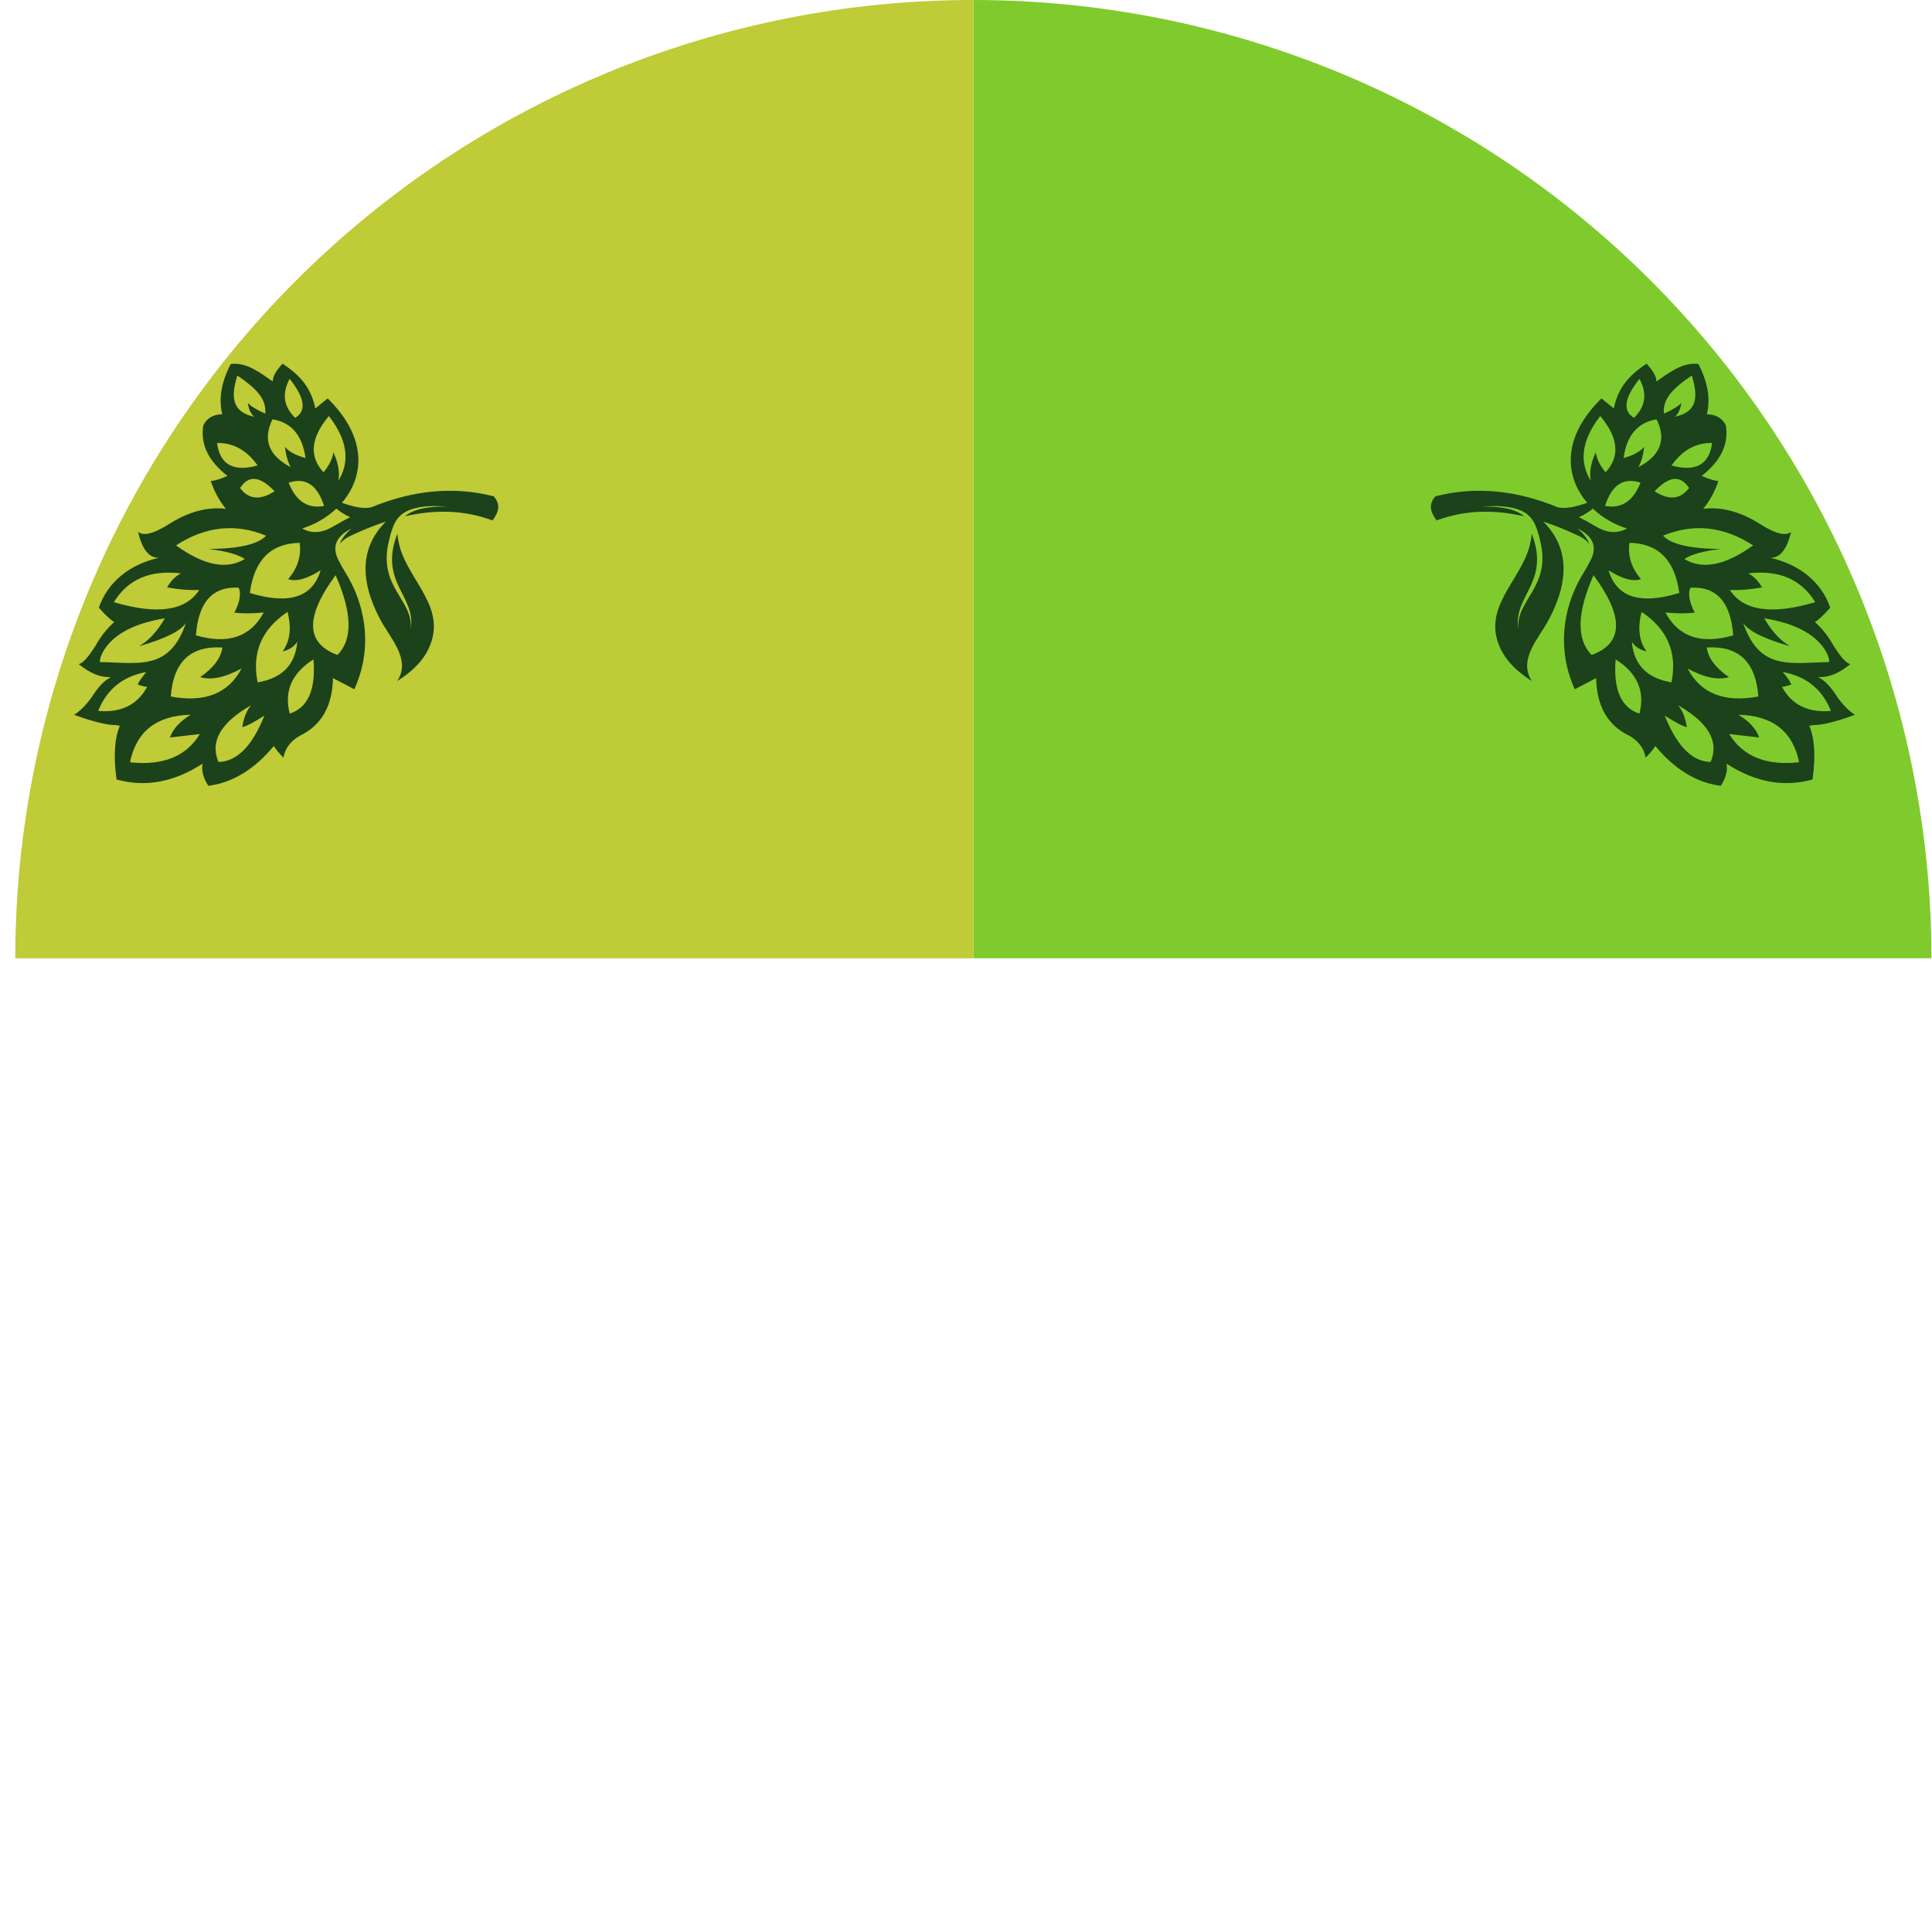 <svg width="122" height="121" viewBox="0 0 122 121" fill="none" xmlns="http://www.w3.org/2000/svg">
<path d="M121.965 60.5C121.965 52.555 120.4 44.688 117.36 37.348C114.319 30.007 109.863 23.338 104.245 17.72C98.627 12.102 91.957 7.646 84.617 4.605C77.277 1.565 69.41 -3.47286e-07 61.465 0L61.465 60.5H121.965Z" fill="#7FCB2D"/>
<path d="M0.965 60.5C0.965 52.555 2.53 44.688 5.57 37.348C8.611 30.007 13.067 23.338 18.685 17.72C24.303 12.102 30.972 7.646 38.312 4.605C45.653 1.565 53.52 -3.47286e-07 61.465 0L61.465 60.5H0.965Z" fill="#BFCB37"/>
<path fill-rule="evenodd" clip-rule="evenodd" d="M99.444 43.514C100.343 43.044 100.792 42.81 100.792 42.81C100.829 44.597 101.533 45.812 102.905 46.458C103.483 46.802 103.821 47.26 103.918 47.831C104.172 47.582 104.376 47.338 104.53 47.098C105.76 48.578 107.138 49.416 108.665 49.611C108.999 49.074 109.118 48.607 109.02 48.209C110.832 49.383 112.645 49.716 114.458 49.209C114.658 47.748 114.589 46.617 114.25 45.817C114.336 45.806 114.424 45.792 114.511 45.775C115.076 45.776 115.951 45.56 117.137 45.127C116.771 44.902 116.403 44.535 116.034 44.024C115.623 43.373 115.231 42.959 114.859 42.781L114.845 42.762C114.857 42.758 114.869 42.753 114.881 42.748C115.499 42.767 116.154 42.493 116.848 41.925C116.596 41.886 116.233 41.485 115.76 40.722C115.693 40.601 115.622 40.483 115.548 40.369L115.547 40.368L115.547 40.368C115.276 39.953 114.954 39.584 114.61 39.271C114.841 39.13 115.163 38.828 115.575 38.363C115.019 36.74 113.614 35.62 111.788 35.217C112.404 35.227 112.841 34.682 113.099 33.58C112.757 33.857 112.113 33.697 111.168 33.1C109.925 32.307 108.719 31.981 107.55 32.123C107.94 31.659 108.269 31.08 108.509 30.368C108.217 30.34 107.866 30.232 107.455 30.044C108.658 29.108 109.168 28.052 108.986 26.876C108.734 26.301 108.165 26.145 107.782 26.156C108.023 25.185 107.845 24.126 107.246 22.979C106.246 22.848 105.389 23.542 104.593 24.082C104.601 23.784 104.396 23.41 103.978 22.962C102.656 23.813 102.124 24.709 101.909 25.787C101.909 25.787 101.649 25.576 101.129 25.152C98.573 27.653 98.835 30.123 100.23 31.741C99.427 32.032 98.809 32.127 98.372 32.028C95.705 30.928 93.128 30.696 90.643 31.333C90.174 31.87 90.338 32.328 90.714 32.857C92.439 32.217 94.259 32.138 96.246 32.594C95.741 32.162 94.862 31.958 93.608 31.982C94.617 31.898 95.412 31.974 95.993 32.211C96.856 32.561 97.041 33.272 97.255 34.132C97.991 37.085 95.683 37.858 95.888 39.729C95.502 37.622 97.922 36.792 96.727 33.698C96.703 33.941 96.661 34.181 96.602 34.419C96.04 36.689 93.514 38.359 94.763 40.974C95.118 41.719 95.775 42.393 96.732 42.996C95.842 41.631 97.178 40.295 97.805 39.113C99.151 36.576 99.035 34.516 97.456 32.931C98.201 33.174 98.97 33.486 99.766 33.867C100.048 34.018 100.239 34.176 100.361 34.34C100.254 34.024 100.007 33.7 99.618 33.366C100.655 33.881 100.905 34.592 100.369 35.501L100.369 35.501C100.221 35.817 100.001 36.139 99.822 36.456L99.816 36.464L99.819 36.462C98.651 38.536 98.338 41.088 99.444 43.514ZM106.357 35.288C107.494 35.985 108.943 35.7 110.704 34.432C108.843 33.225 106.946 33.021 105.014 33.819C105.531 34.367 106.743 34.646 108.651 34.655C107.578 34.787 106.813 34.998 106.357 35.288ZM102.741 33.364L102.737 33.367L102.737 33.364C102.14 33.702 101.483 33.659 100.767 33.234C100.411 33.023 100.056 32.827 99.703 32.645C99.978 32.541 100.271 32.362 100.582 32.11C101.185 32.681 101.937 33.114 102.741 33.364ZM100.764 28.558C100.451 29.247 100.349 29.849 100.46 30.364C99.69 29.131 99.888 27.765 101.052 26.264C102.201 27.639 102.313 28.823 101.388 29.817C101.042 29.406 100.834 28.987 100.764 28.558ZM101.355 31.94C101.777 30.609 102.523 30.12 103.594 30.473C103.125 31.647 102.379 32.136 101.355 31.94ZM104.48 31.017C105.395 30.046 106.121 29.977 106.659 30.809C106.119 31.532 105.393 31.602 104.48 31.017ZM105.55 29.386C106.24 28.419 107.094 27.946 108.112 27.967C107.936 29.334 107.081 29.807 105.55 29.386ZM105.767 26.308C106.953 26.053 107.353 25.338 106.829 23.708C105.619 24.532 104.987 25.182 105.07 26.114C105.663 25.845 106.03 25.617 106.172 25.43C106.111 25.847 105.975 26.139 105.767 26.308ZM103.821 28.218C103.77 28.725 103.649 29.152 103.455 29.497C104.856 28.759 105.241 27.75 104.611 26.472C103.417 26.668 102.722 27.482 102.525 28.914C103.125 28.755 103.557 28.523 103.821 28.218ZM103.182 26.38C103.913 25.669 104.028 24.848 103.528 23.915C102.567 25.122 102.451 25.944 103.182 26.38ZM112.575 42.425C112.847 42.738 113.029 43 113.121 43.211C112.899 43.299 112.7 43.349 112.524 43.363C113.149 44.502 114.179 45.008 115.616 44.882C115.072 43.513 114.058 42.694 112.575 42.425ZM111.086 46.559C110.89 46.008 110.453 45.53 109.774 45.124C111.929 45.169 113.207 46.168 113.61 48.123C111.535 48.351 110.062 47.757 109.194 46.341C110.455 46.487 111.086 46.559 111.086 46.559ZM105.962 44.524C107.884 45.621 108.571 46.815 108.022 48.106C106.854 48.079 105.887 47.101 105.121 45.172C105.805 45.616 106.271 45.859 106.52 45.902C106.425 45.305 106.239 44.846 105.962 44.524ZM100.625 36.312C99.576 38.691 99.537 40.37 100.508 41.349C102.522 40.611 102.561 38.932 100.625 36.312ZM103.044 40.506C103.168 41.964 104.004 42.822 105.55 43.079C105.927 41.206 105.298 39.723 103.663 38.631C103.398 39.651 103.502 40.484 103.976 41.128C103.545 41.024 103.234 40.817 103.044 40.506ZM107.018 38.678C106.676 38.018 106.584 37.494 106.741 37.104C108.393 37.007 109.294 38.01 109.446 40.112C107.421 40.697 105.994 40.215 105.165 38.666C105.855 38.736 106.473 38.74 107.018 38.678ZM111.267 37.083C111.028 36.666 110.736 36.371 110.392 36.199C112.332 35.965 113.744 36.571 114.628 38.016C111.895 38.827 110.097 38.57 109.236 37.245C109.852 37.272 110.529 37.218 111.267 37.083ZM115.232 41.007C115.429 41.322 115.52 41.586 115.505 41.798C113.045 41.838 111.122 42.369 110.071 39.321C110.403 39.835 111.393 40.328 113.04 40.799C112.428 40.446 111.883 39.858 111.406 39.035C113.292 39.34 114.567 39.997 115.232 41.007ZM109.175 42.747C108.329 42.159 107.862 41.537 107.776 40.879C109.787 40.754 110.874 41.785 111.035 43.974C108.881 44.371 107.391 43.781 106.566 42.204C107.622 42.776 108.492 42.956 109.175 42.747ZM102.022 41.627C101.869 43.536 102.369 44.678 103.524 45.052C103.892 43.635 103.391 42.493 102.022 41.627ZM103.621 36.556C103.022 35.861 102.78 35.099 102.896 34.27C104.717 34.304 105.766 35.359 106.042 37.435C103.569 38.192 102.08 37.715 101.576 36.004C102.454 36.558 103.136 36.742 103.621 36.556Z" fill="#1B421A"/>
<path fill-rule="evenodd" clip-rule="evenodd" d="M22.375 43.514C21.476 43.044 21.026 42.81 21.026 42.81C20.989 44.597 20.285 45.812 18.914 46.458C18.335 46.802 17.997 47.26 17.9 47.831C17.647 47.582 17.443 47.338 17.288 47.098C16.059 48.578 14.681 49.416 13.154 49.611C12.819 49.074 12.7 48.607 12.798 48.209C10.986 49.383 9.174 49.716 7.361 49.209C7.16 47.748 7.229 46.617 7.569 45.817C7.482 45.806 7.395 45.792 7.307 45.775C6.743 45.776 5.867 45.56 4.681 45.127C5.048 44.902 5.415 44.535 5.784 44.024C6.195 43.373 6.587 42.959 6.96 42.781L6.973 42.762C6.962 42.758 6.95 42.753 6.938 42.748C6.32 42.767 5.664 42.493 4.971 41.925C5.222 41.886 5.585 41.485 6.059 40.722C6.125 40.601 6.196 40.483 6.271 40.369L6.271 40.368L6.271 40.368C6.543 39.953 6.864 39.584 7.209 39.271C6.977 39.13 6.656 38.828 6.243 38.363C6.799 36.74 8.205 35.62 10.03 35.217C9.414 35.227 8.977 34.682 8.719 33.58C9.061 33.857 9.705 33.697 10.651 33.1C11.893 32.307 13.099 31.981 14.268 32.123C13.878 31.659 13.549 31.08 13.31 30.368C13.601 30.34 13.952 30.232 14.363 30.044C13.161 29.108 12.65 28.052 12.832 26.876C13.085 26.301 13.653 26.145 14.037 26.156C13.795 25.185 13.974 24.126 14.572 22.979C15.573 22.848 16.43 23.542 17.225 24.082C17.217 23.784 17.422 23.41 17.84 22.962C19.163 23.813 19.695 24.709 19.91 25.787C19.91 25.787 20.17 25.576 20.69 25.152C23.245 27.653 22.983 30.123 21.589 31.741C22.391 32.032 23.01 32.127 23.446 32.028C26.114 30.928 28.69 30.696 31.175 31.333C31.644 31.87 31.48 32.328 31.104 32.857C29.38 32.217 27.559 32.138 25.572 32.594C26.077 32.162 26.956 31.958 28.21 31.982C27.201 31.898 26.406 31.974 25.825 32.211C24.963 32.561 24.777 33.272 24.563 34.132C23.828 37.085 26.136 37.858 25.93 39.729C26.316 37.622 23.896 36.792 25.091 33.698C25.116 33.941 25.158 34.181 25.216 34.419C25.778 36.689 28.304 38.359 27.055 40.974C26.7 41.719 26.044 42.393 25.086 42.996C25.977 41.631 24.64 40.295 24.013 39.113C22.668 36.576 22.784 34.516 24.362 32.931C23.617 33.174 22.848 33.486 22.052 33.867C21.77 34.018 21.579 34.176 21.457 34.34C21.564 34.024 21.811 33.7 22.201 33.366C21.164 33.881 20.913 34.592 21.449 35.501L21.449 35.501C21.597 35.817 21.817 36.139 21.996 36.456L22.002 36.464L21.999 36.462C23.168 38.536 23.48 41.088 22.375 43.514ZM15.461 35.288C14.324 35.985 12.875 35.7 11.114 34.432C12.976 33.225 14.872 33.021 16.804 33.819C16.288 34.367 15.076 34.646 13.168 34.655C14.24 34.787 15.005 34.998 15.461 35.288ZM19.077 33.364L19.082 33.367L19.081 33.364C19.678 33.702 20.335 33.659 21.051 33.234C21.408 33.023 21.763 32.827 22.116 32.645C21.84 32.541 21.547 32.362 21.236 32.11C20.633 32.681 19.882 33.114 19.077 33.364ZM21.054 28.558C21.368 29.247 21.469 29.849 21.359 30.364C22.128 29.131 21.931 27.765 20.766 26.264C19.617 27.639 19.505 28.823 20.43 29.817C20.776 29.406 20.984 28.987 21.054 28.558ZM20.463 31.94C20.041 30.609 19.295 30.12 18.225 30.473C18.693 31.647 19.439 32.136 20.463 31.94ZM17.338 31.017C16.423 30.046 15.697 29.977 15.16 30.809C15.699 31.532 16.425 31.602 17.338 31.017ZM16.269 29.386C15.578 28.419 14.724 27.946 13.706 27.967C13.883 29.334 14.737 29.807 16.269 29.386ZM16.052 26.308C14.866 26.053 14.466 25.338 14.989 23.708C16.2 24.532 16.832 25.182 16.748 26.114C16.155 25.845 15.788 25.617 15.646 25.43C15.708 25.847 15.843 26.139 16.052 26.308ZM17.997 28.218C18.048 28.725 18.17 29.152 18.363 29.497C16.962 28.759 16.577 27.75 17.207 26.472C18.401 26.668 19.096 27.482 19.294 28.914C18.694 28.755 18.262 28.523 17.997 28.218ZM18.637 26.38C17.906 25.669 17.79 24.848 18.29 23.915C19.252 25.122 19.368 25.944 18.637 26.38ZM9.243 42.425C8.971 42.738 8.789 43 8.698 43.211C8.92 43.299 9.118 43.349 9.294 43.363C8.67 44.502 7.639 45.008 6.202 44.882C6.746 43.513 7.76 42.694 9.243 42.425ZM10.732 46.559C10.928 46.008 11.366 45.53 12.044 45.124C9.89 45.169 8.611 46.168 8.208 48.123C10.284 48.351 11.756 47.757 12.624 46.341C11.363 46.487 10.732 46.559 10.732 46.559ZM15.857 44.524C13.934 45.621 13.247 46.815 13.796 48.106C14.964 48.079 15.931 47.101 16.698 45.172C16.014 45.616 15.547 45.859 15.298 45.902C15.393 45.305 15.58 44.846 15.857 44.524ZM21.193 36.312C22.243 38.691 22.282 40.37 21.311 41.349C19.296 40.611 19.257 38.932 21.193 36.312ZM18.775 40.506C18.65 41.964 17.815 42.822 16.268 43.079C15.891 41.206 16.52 39.723 18.156 38.631C18.421 39.651 18.316 40.484 17.842 41.128C18.274 41.024 18.584 40.817 18.775 40.506ZM14.8 38.678C15.142 38.018 15.235 37.494 15.077 37.104C13.426 37.007 12.524 38.01 12.373 40.112C14.398 40.697 15.825 40.215 16.654 38.666C15.964 38.736 15.346 38.74 14.8 38.678ZM10.552 37.083C10.791 36.666 11.082 36.371 11.426 36.199C9.486 35.965 8.074 36.571 7.19 38.016C9.923 38.827 11.721 38.57 12.583 37.245C11.966 37.272 11.289 37.218 10.552 37.083ZM6.586 41.007C6.389 41.322 6.298 41.586 6.314 41.798C8.774 41.838 10.697 42.369 11.748 39.321C11.415 39.835 10.425 40.328 8.779 40.799C9.391 40.446 9.935 39.858 10.413 39.035C8.527 39.34 7.251 39.997 6.586 41.007ZM12.643 42.747C13.489 42.159 13.956 41.537 14.043 40.879C12.031 40.754 10.945 41.785 10.784 43.974C12.938 44.371 14.427 43.781 15.252 42.204C14.196 42.776 13.326 42.956 12.643 42.747ZM19.796 41.627C19.95 43.536 19.449 44.678 18.295 45.052C17.927 43.635 18.427 42.493 19.796 41.627ZM18.198 36.556C18.797 35.861 19.038 35.099 18.922 34.27C17.101 34.304 16.052 35.359 15.776 37.435C18.249 38.192 19.738 37.715 20.243 36.004C19.364 36.558 18.683 36.742 18.198 36.556Z" fill="#1B421A"/>
</svg>
